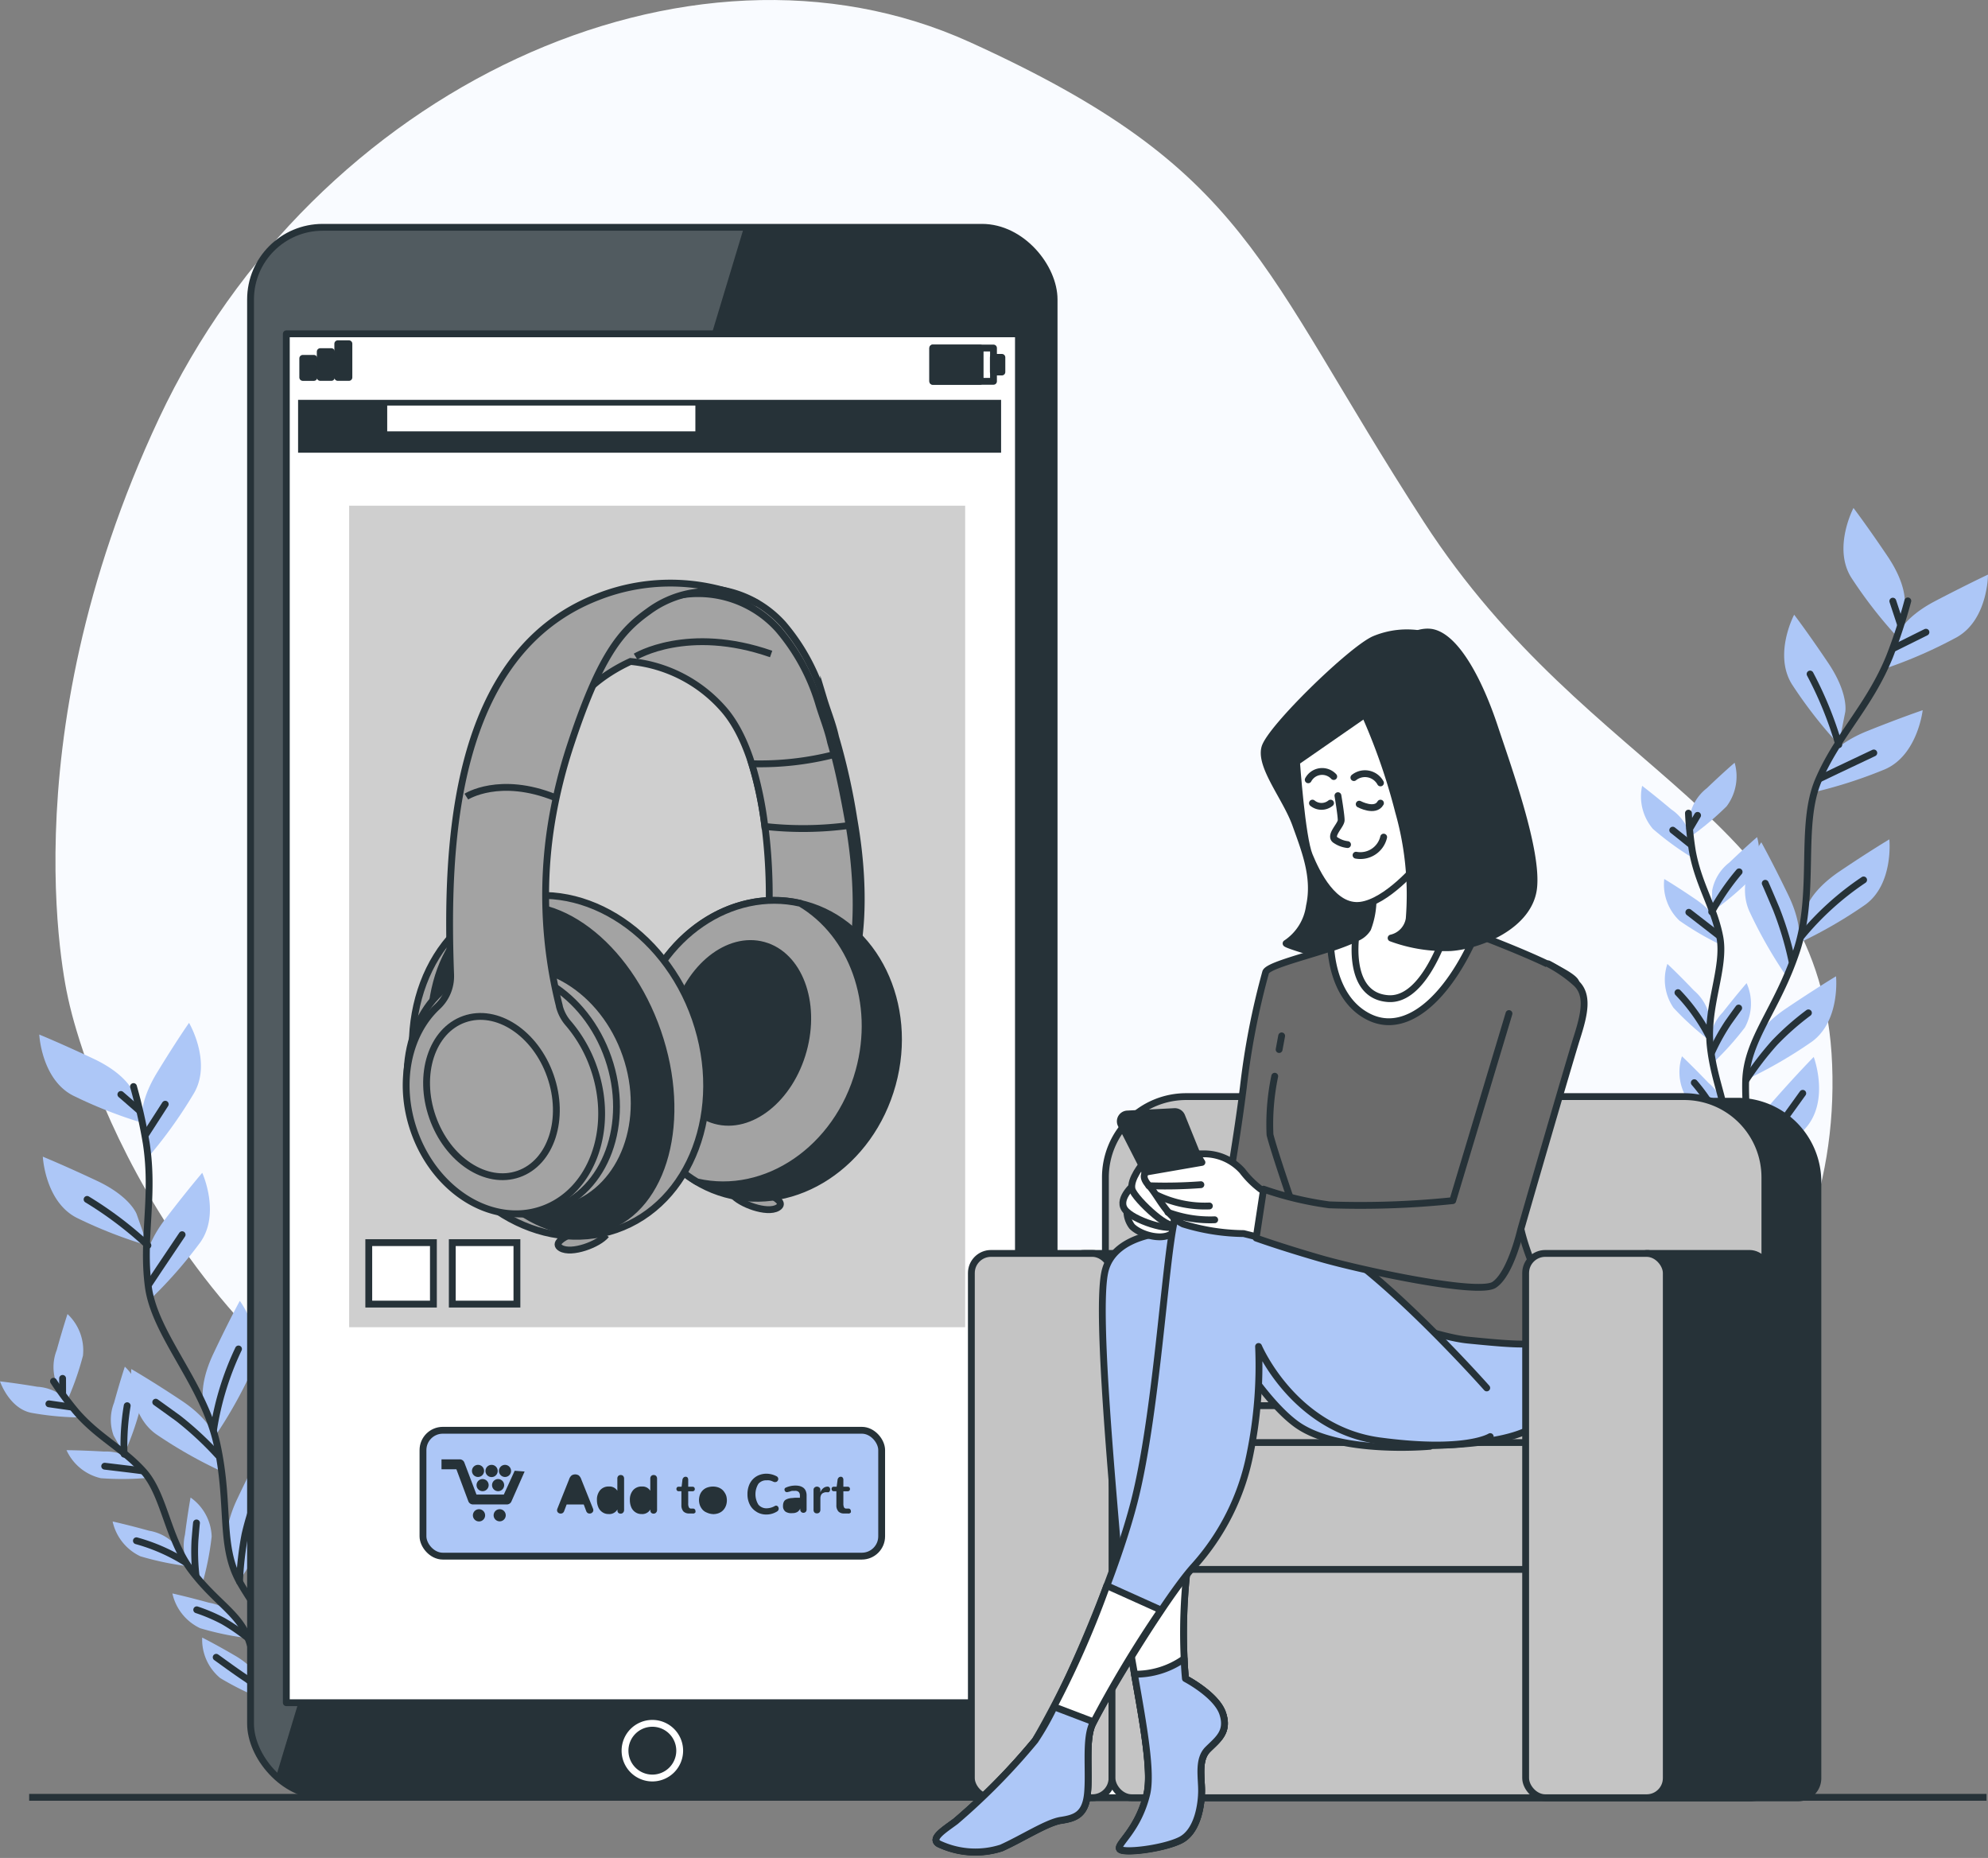 <svg xmlns="http://www.w3.org/2000/svg" width="145.45" height="135.905" viewBox="0 0 145.45 135.905">
  <rect x="0" y="0" width="145.45" height="135.905" fill="#808080" stroke="none"/>
  <g id="Add_to_Cart-bro" data-name="Add to Cart-bro" transform="translate(-0.047 -0.248)">
    <g id="freepik--background-simple--inject-116" transform="translate(3.998)">
      <path id="Path" d="M.984,73.279s4.623,22.252,25.9,33.912,47.367,8.218,68.572,5.965S130.7,96.25,129.991,77.9s-17.632-20.827-29.877-39.727S87.49,12.434,66.9,3.082,18.921,6.451,7.581,30.593.984,73.279.984,73.279Z" transform="translate(0.106 0.248)" fill="#f9fbff"/>
    </g>
    <g id="freepik--Plants--inject-116" transform="translate(0 37.074)">
      <path id="Path-2" data-name="Path" d="M4.473,7.106S4.735,5.772,3.23,3.537.733,0,.733,0-.8,2.908.569,5.089A33.272,33.272,0,0,0,4,9.5Z" transform="translate(134.922 0.331)" fill="#adc7f7"/>
      <path id="Path-3" data-name="Path" d="M4.473,7.106S4.731,5.772,3.23,3.537.733,0,.733,0-.8,2.886.569,5.089A33.683,33.683,0,0,0,4,9.5Z" transform="translate(130.582 8.138)" fill="#adc7f7"/>
      <path id="Path-4" data-name="Path" d="M.727,4.482s.4-1.3,2.781-2.544S7.378,0,7.378,0s0,3.271-2.261,4.569A33.61,33.61,0,0,1,0,6.822Z" transform="translate(138.119 5.205)" fill="#adc7f7"/>
      <path id="Path-5" data-name="Path" d="M.967,3.776S1.5,2.526,4,1.523,8.051,0,8.051,0,7.687,3.253,5.325,4.307A33.752,33.752,0,0,1,0,6.019Z" transform="translate(132.667 15.124)" fill="#adc7f7"/>
      <path id="Path-6" data-name="Path" d="M.48,5.176S.741,3.842,2.973,2.337,6.608,0,6.608,0s.334,3.271-1.766,4.783A33.414,33.414,0,0,1,0,7.578Z" transform="translate(131.671 24.571)" fill="#adc7f7"/>
      <path id="Path-7" data-name="Path" d="M3.892,7.564s.447-1.283-.727-3.711S1.195,0,1.195,0-.732,2.639.308,5.02A33.439,33.439,0,0,0,3.081,9.875Z" transform="translate(127.717 24.785)" fill="#adc7f7"/>
      <path id="Path-8" data-name="Path" d="M.469,5.176s.262-1.334,2.5-2.839S6.6,0,6.6,0s.334,3.253-1.766,4.783A33.414,33.414,0,0,1,0,7.575Z" transform="translate(127.778 34.588)" fill="#adc7f7"/>
      <path id="Path-9" data-name="Path" d="M0,6.561S-.083,5.2,1.694,3.184,4.628,0,4.628,0s1.149,3.06-.494,5.089A33.7,33.7,0,0,1,.157,9.018Z" transform="translate(128.119 40.487)" fill="#adc7f7"/>
      <path id="Path-10" data-name="Path" d="M11.869,0a38.866,38.866,0,0,1-1.323,4.045C9.063,7.716,6.734,9.817,5.323,13.132s-.16,8.16-1.592,12.474S.1,32.051.006,35.1.943,46.666.943,46.666" transform="translate(127.761 7.128)" fill="none" stroke="#263238" stroke-linecap="round" stroke-linejoin="round" stroke-miterlimit="10" stroke-width="0.5"/>
      <path id="Path-11" data-name="Path" d="M0,1.152,2.319,0" transform="translate(138.639 9.418)" fill="none" stroke="#263238" stroke-linecap="round" stroke-linejoin="round" stroke-miterlimit="10" stroke-width="0.5"/>
      <path id="Path-12" data-name="Path" d="M.549,1.665,0,0" transform="translate(138.533 7.146)" fill="none" stroke="#263238" stroke-linecap="round" stroke-linejoin="round" stroke-miterlimit="10" stroke-width="0.5"/>
      <path id="Path-13" data-name="Path" d="M0,1.861S1.934.927,3.915,0" transform="translate(133.227 18.25)" fill="none" stroke="#263238" stroke-linecap="round" stroke-linejoin="round" stroke-miterlimit="10" stroke-width="0.5"/>
      <path id="Path-14" data-name="Path" d="M2.1,5.169A27.4,27.4,0,0,0,0,0" transform="translate(132.481 12.478)" fill="none" stroke="#263238" stroke-linecap="round" stroke-linejoin="round" stroke-miterlimit="10" stroke-width="0.5"/>
      <path id="Path-15" data-name="Path" d="M0,4.118A21.209,21.209,0,0,1,4.551,0" transform="translate(131.845 27.54)" fill="none" stroke="#263238" stroke-linecap="round" stroke-linejoin="round" stroke-miterlimit="10" stroke-width="0.5"/>
      <path id="Path-16" data-name="Path" d="M1.952,5.685A23.753,23.753,0,0,0,.8,1.861C.105.218,0,0,0,0" transform="translate(129.199 27.784)" fill="none" stroke="#263238" stroke-linecap="round" stroke-linejoin="round" stroke-miterlimit="10" stroke-width="0.5"/>
      <path id="Path-17" data-name="Path" d="M0,4.954A22.757,22.757,0,0,1,2.119,2.181,19.787,19.787,0,0,1,4.591,0" transform="translate(127.767 37.263)" fill="none" stroke="#263238" stroke-linecap="round" stroke-linejoin="round" stroke-miterlimit="10" stroke-width="0.5"/>
      <path id="Path-18" data-name="Path" d="M0,6.343A5.816,5.816,0,0,1,1.09,3.486C2.061,2.264,3.2.64,3.667,0" transform="translate(128.276 43.148)" fill="none" stroke="#263238" stroke-linecap="round" stroke-linejoin="round" stroke-miterlimit="10" stroke-width="0.5"/>
      <path id="Path-19" data-name="Path" d="M.036,3.911A3.376,3.376,0,0,1,1.29,1.861C2.526.676,3.322,0,3.322,0a3.647,3.647,0,0,1-.589,3.191A20.99,20.99,0,0,1,0,5.47Z" transform="translate(123.638 18.966)" fill="#adc7f7"/>
      <path id="Path-20" data-name="Path" d="M.033,3.911A3.373,3.373,0,0,1,1.29,1.861C2.53.676,3.322,0,3.322,0a3.647,3.647,0,0,1-.589,3.191A21.259,21.259,0,0,1,0,5.47Z" transform="translate(125.281 24.407)" fill="#adc7f7"/>
      <path id="Path-21" data-name="Path" d="M3.6,3.7A3.374,3.374,0,0,0,2.217,1.73C.9.625.076,0,.076,0A3.652,3.652,0,0,0,.861,3.148a21.332,21.332,0,0,0,2.871,2.1Z" transform="translate(120.117 20.656)" fill="#adc7f7"/>
      <path id="Path-22" data-name="Path" d="M3.907,3.311s-.164-.851-1.581-1.817S.014,0,.014,0A3.641,3.641,0,0,0,1.126,3.046,21.5,21.5,0,0,0,4.2,4.838Z" transform="translate(121.796 27.471)" fill="#adc7f7"/>
      <path id="Path-23" data-name="Path" d="M3.306,4.049a3.388,3.388,0,0,0-1.167-2.1C.954.705.191,0,.191,0A3.641,3.641,0,0,0,.642,3.213,21.081,21.081,0,0,0,3.273,5.6Z" transform="translate(121.848 33.683)" fill="#adc7f7"/>
      <path id="Path-24" data-name="Path" d="M0,4.34A3.368,3.368,0,0,1,.955,2.134C2.013.785,2.7,0,2.7,0a3.648,3.648,0,0,1-.127,3.242A21.4,21.4,0,0,1,.188,5.888Z" transform="translate(125.136 35.089)" fill="#adc7f7"/>
      <path id="Path-25" data-name="Path" d="M.469,2.828S.731,2,2.254,1.214,4.725,0,4.725,0A3.693,3.693,0,0,1,3.271,2.908,21.248,21.248,0,0,1,0,4.322Z" transform="translate(125.695 43.813)" fill="#adc7f7"/>
      <path id="Path-26" data-name="Path" d="M3.3,4.049a3.352,3.352,0,0,0-1.167-2.1C.949.712.189,0,.189,0A3.654,3.654,0,0,0,.64,3.213a21.263,21.263,0,0,0,2.632,2.4Z" transform="translate(122.918 40.44)" fill="#adc7f7"/>
      <path id="Path-27" data-name="Path" d="M2.618,4.707a3.386,3.386,0,0,0-.6-2.33C1.19.88.63,0,.63,0A3.6,3.6,0,0,0,.267,3.22,21.187,21.187,0,0,0,2.19,6.194Z" transform="translate(122.699 44.329)" fill="#adc7f7"/>
      <path id="Path-28" data-name="Path" d="M0,0A24.89,24.89,0,0,0,.273,2.693C.7,5.176,1.861,6.8,2.293,9.043s-1.007,5.089-.7,7.975,1.388,4.5,1.029,6.408S.473,30.484.473,30.484" transform="translate(123.58 22.655)" fill="none" stroke="#263238" stroke-linecap="round" stroke-linejoin="round" stroke-miterlimit="10" stroke-width="0.5"/>
      <path id="Path-29" data-name="Path" d="M1.287,1.029,0,0" transform="translate(122.431 23.898)" fill="none" stroke="#263238" stroke-linecap="round" stroke-linejoin="round" stroke-miterlimit="10" stroke-width="0.5"/>
      <path id="Path-30" data-name="Path" d="M0,.96.567,0" transform="translate(123.682 22.815)" fill="none" stroke="#263238" stroke-linecap="round" stroke-linejoin="round" stroke-miterlimit="10" stroke-width="0.5"/>
      <path id="Path-31" data-name="Path" d="M2.181,1.69S1.09.847,0,0" transform="translate(123.609 29.906)" fill="none" stroke="#263238" stroke-linecap="round" stroke-linejoin="round" stroke-miterlimit="10" stroke-width="0.5"/>
      <path id="Path-32" data-name="Path" d="M0,2.93A17.447,17.447,0,0,1,2.006,0" transform="translate(125.281 26.948)" fill="none" stroke="#263238" stroke-linecap="round" stroke-linejoin="round" stroke-miterlimit="10" stroke-width="0.5"/>
      <path id="Path-33" data-name="Path" d="M2.272,3.177A13.536,13.536,0,0,0,0,0" transform="translate(122.813 35.784)" fill="none" stroke="#263238" stroke-linecap="round" stroke-linejoin="round" stroke-miterlimit="10" stroke-width="0.5"/>
      <path id="Path-34" data-name="Path" d="M0,3.271A15.393,15.393,0,0,1,1.232,1.047C1.89.12,1.985,0,1.985,0" transform="translate(125.27 36.91)" fill="none" stroke="#263238" stroke-linecap="round" stroke-linejoin="round" stroke-miterlimit="10" stroke-width="0.5"/>
      <path id="Path-35" data-name="Path" d="M0,1.97A12.8,12.8,0,0,1,1.854.672,8.563,8.563,0,0,0,3.02,0" transform="translate(125.841 45.543)" fill="none" stroke="#263238" stroke-linecap="round" stroke-linejoin="round" stroke-miterlimit="10" stroke-width="0.5"/>
      <path id="Path-36" data-name="Path" d="M2.181,3.711A14.673,14.673,0,0,0,1.239,1.7,12.823,12.823,0,0,0,0,0" transform="translate(124.009 42.37)" fill="none" stroke="#263238" stroke-linecap="round" stroke-linejoin="round" stroke-miterlimit="10" stroke-width="0.5"/>
      <path id="Path-37" data-name="Path" d="M1.414,4.438A3.693,3.693,0,0,0,1.13,2.515C.694,1.625.2.458,0,0" transform="translate(123.475 46.084)" fill="none" stroke="#263238" stroke-linecap="round" stroke-linejoin="round" stroke-miterlimit="10" stroke-width="0.5"/>
      <path id="Path-38" data-name="Path" d="M6.862,4.191S6.4,2.911,3.955,1.763,0,0,0,0,.16,3.271,2.464,4.46A33.363,33.363,0,0,0,7.673,6.5Z" transform="translate(2.919 38.848)" fill="#adc7f7"/>
      <path id="Path-39" data-name="Path" d="M6.862,4.194S6.4,2.911,3.955,1.763,0,0,0,0,.16,3.271,2.464,4.463A33.574,33.574,0,0,0,7.673,6.5Z" transform="translate(3.18 47.782)" fill="#adc7f7"/>
      <path id="Path-40" data-name="Path" d="M.031,7.269s-.32-1.323,1.09-3.635S3.459,0,3.459,0s1.661,2.813.393,5.089A33.5,33.5,0,0,1,.616,9.65Z" transform="translate(10.419 37.994)" fill="#adc7f7"/>
      <path id="Path-41" data-name="Path" d="M.006,6.866S-.172,5.517,1.46,3.38,4.164,0,4.164,0,5.52,2.973,4.018,5.089a33.1,33.1,0,0,1-3.693,4.2Z" transform="translate(10.68 48.963)" fill="#adc7f7"/>
      <path id="Path-42" data-name="Path" d="M.09,7.586S-.368,6.306.781,3.871,2.718,0,2.718,0s1.952,2.624.927,5.012A33.4,33.4,0,0,1,.915,9.89Z" transform="translate(14.874 58.33)" fill="#adc7f7"/>
      <path id="Path-43" data-name="Path" d="M6.195,5.121S5.922,3.791,3.679,2.3.016,0,.016,0-.293,3.253,1.833,4.765A33.574,33.574,0,0,0,6.7,7.52Z" transform="translate(9.638 63.317)" fill="#adc7f7"/>
      <path id="Path-44" data-name="Path" d="M.091,7.586S-.37,6.3.782,3.871,2.719,0,2.719,0s1.952,2.624.927,5.012A33.4,33.4,0,0,1,.916,9.89Z" transform="translate(16.628 68.936)" fill="#adc7f7"/>
      <path id="Path-45" data-name="Path" d="M.439,8.007S-.328,6.884.166,4.238,1.06,0,1.06,0,3.6,2.046,3.241,4.616a33.174,33.174,0,0,1-1.407,5.412Z" transform="translate(19.916 74.839)" fill="#adc7f7"/>
      <path id="Path-46" data-name="Path" d="M0,0A38.957,38.957,0,0,1,.934,4.151c.6,3.915-.323,6.906.149,10.472s4.049,7.095,5.023,11.537.167,7.4,1.654,10.061,6.717,9.45,6.717,9.45" transform="translate(9.814 42.653)" fill="none" stroke="#263238" stroke-linecap="round" stroke-linejoin="round" stroke-miterlimit="10" stroke-width="0.5"/>
      <path id="Path-47" data-name="Path" d="M0,2.174,1.4,0" transform="translate(10.737 43.944)" fill="none" stroke="#263238" stroke-linecap="round" stroke-linejoin="round" stroke-miterlimit="10" stroke-width="0.5"/>
      <path id="Path-48" data-name="Path" d="M1.323,1.149,0,0" transform="translate(8.89 43.231)" fill="none" stroke="#263238" stroke-linecap="round" stroke-linejoin="round" stroke-miterlimit="10" stroke-width="0.5"/>
      <path id="Path-49" data-name="Path" d="M0,3.6S1.185,1.806,2.41,0" transform="translate(10.962 53.488)" fill="none" stroke="#263238" stroke-linecap="round" stroke-linejoin="round" stroke-miterlimit="10" stroke-width="0.5"/>
      <path id="Path-50" data-name="Path" d="M4.449,3.366A27.442,27.442,0,0,0,0,0" transform="translate(6.419 50.908)" fill="none" stroke="#263238" stroke-linecap="round" stroke-linejoin="round" stroke-miterlimit="10" stroke-width="0.5"/>
      <path id="Path-51" data-name="Path" d="M0,5.866A21.292,21.292,0,0,1,1.817,0" transform="translate(15.68 61.848)" fill="none" stroke="#263238" stroke-linecap="round" stroke-linejoin="round" stroke-miterlimit="10" stroke-width="0.5"/>
      <path id="Path-52" data-name="Path" d="M4.551,3.882a23.8,23.8,0,0,0-2.908-2.7C.189.131,0,0,0,0" transform="translate(11.442 65.741)" fill="none" stroke="#263238" stroke-linecap="round" stroke-linejoin="round" stroke-miterlimit="10" stroke-width="0.5"/>
      <path id="Path-53" data-name="Path" d="M0,6.612A23.011,23.011,0,0,1,.4,3.144,19.845,19.845,0,0,1,1.407,0" transform="translate(17.574 72.262)" fill="none" stroke="#263238" stroke-linecap="round" stroke-linejoin="round" stroke-miterlimit="10" stroke-width="0.5"/>
      <path id="Path-54" data-name="Path" d="M.554,7.324a5.841,5.841,0,0,1-.531-3.01C.231,2.77.387.789.456,0" transform="translate(21.174 77.543)" fill="none" stroke="#263238" stroke-linecap="round" stroke-linejoin="round" stroke-miterlimit="10" stroke-width="0.5"/>
      <path id="Path-55" data-name="Path" d="M.18,5.041A3.386,3.386,0,0,1,.212,2.635C.67.981,1,0,1,0A3.646,3.646,0,0,1,2.132,3.042,21.245,21.245,0,0,1,.947,6.4Z" transform="translate(3.986 59.293)" fill="#adc7f7"/>
      <path id="Path-56" data-name="Path" d="M.18,5.045A3.39,3.39,0,0,1,.212,2.639C.67.989,1,0,1,0A3.652,3.652,0,0,1,2.132,3.042,21.2,21.2,0,0,1,.947,6.4Z" transform="translate(8.18 63.142)" fill="#adc7f7"/>
      <path id="Path-57" data-name="Path" d="M4.91,1.374A3.361,3.361,0,0,0,2.73.393C1.05.113,0,0,0,0S.669,1.974,2.286,2.3a21.241,21.241,0,0,0,3.544.338Z" transform="translate(0.047 64.218)" fill="#adc7f7"/>
      <path id="Path-58" data-name="Path" d="M5.038.851A3.38,3.38,0,0,0,2.751.1C1.04,0,0,0,0,0A3.651,3.651,0,0,0,2.515,2.05a21.5,21.5,0,0,0,3.558-.036Z" transform="translate(4.914 69.252)" fill="#adc7f7"/>
      <path id="Path-59" data-name="Path" d="M4.747,1.886A3.378,3.378,0,0,0,2.668.676C1.014.218,0,0,0,0A3.687,3.687,0,0,0,2.028,2.544a21.179,21.179,0,0,0,3.486.727Z" transform="translate(8.287 74.468)" fill="#adc7f7"/>
      <path id="Path-60" data-name="Path" d="M.362,5.107A3.384,3.384,0,0,1,.053,2.722C.271,1.021.464,0,.464,0A3.635,3.635,0,0,1,2.008,2.85a21.238,21.238,0,0,1-.694,3.489Z" transform="translate(13.526 72.716)" fill="#adc7f7"/>
      <path id="Path-61" data-name="Path" d="M.017,4.605a3.35,3.35,0,0,1,.727-2.3C1.668.851,2.249,0,2.249,0s1.043,1.817.222,3.239A21.169,21.169,0,0,1,.392,6.124Z" transform="translate(18.44 78.888)" fill="#adc7f7"/>
      <path id="Path-62" data-name="Path" d="M4.751,1.886A3.358,3.358,0,0,0,2.672.676C1.018.222,0,0,0,0A3.692,3.692,0,0,0,2.032,2.544a21.619,21.619,0,0,0,3.486.727Z" transform="translate(12.66 79.731)" fill="#adc7f7"/>
      <path id="Path-63" data-name="Path" d="M4.115,3.028s-.222-.836-1.7-1.7S0,0,0,0A3.65,3.65,0,0,0,1.32,2.962a21.227,21.227,0,0,0,3.195,1.57Z" transform="translate(14.84 82.959)" fill="#adc7f7"/>
      <path id="Path-64" data-name="Path" d="M0,0A24.124,24.124,0,0,0,1.614,2.181C3.249,4.1,5.078,4.9,6.6,6.608s1.737,4.892,3.475,7.208,3.493,3.155,4.158,4.98S16,25.963,16,25.963" transform="translate(3.962 64.211)" fill="none" stroke="#263238" stroke-linecap="round" stroke-linejoin="round" stroke-miterlimit="10" stroke-width="0.5"/>
      <path id="Path-65" data-name="Path" d="M1.628.3,0,.067" transform="translate(3.624 65.794)" fill="none" stroke="#263238" stroke-linecap="round" stroke-linejoin="round" stroke-miterlimit="10" stroke-width="0.5"/>
      <path id="Path-66" data-name="Path" d="M.184,1.116.18,0" transform="translate(4.447 64)" fill="none" stroke="#263238" stroke-linecap="round" stroke-linejoin="round" stroke-miterlimit="10" stroke-width="0.5"/>
      <path id="Path-67" data-name="Path" d="M2.737.349S1.381.174,0,.015" transform="translate(7.706 70.408)" fill="none" stroke="#263238" stroke-linecap="round" stroke-linejoin="round" stroke-miterlimit="10" stroke-width="0.5"/>
      <path id="Path-68" data-name="Path" d="M.073,3.544A17.388,17.388,0,0,1,.3,0" transform="translate(9.053 65.999)" fill="none" stroke="#263238" stroke-linecap="round" stroke-linejoin="round" stroke-miterlimit="10" stroke-width="0.5"/>
      <path id="Path-69" data-name="Path" d="M3.577,1.57A13.481,13.481,0,0,0,0,0" transform="translate(10.028 75.878)" fill="none" stroke="#263238" stroke-linecap="round" stroke-linejoin="round" stroke-miterlimit="10" stroke-width="0.5"/>
      <path id="Path-70" data-name="Path" d="M.213,3.827A15.353,15.353,0,0,1,.136,1.283C.227.149.249,0,.249,0" transform="translate(14.174 74.573)" fill="none" stroke="#263238" stroke-linecap="round" stroke-linejoin="round" stroke-miterlimit="10" stroke-width="0.5"/>
      <path id="Path-71" data-name="Path" d="M0,3.235A12.7,12.7,0,0,1,.927,1.174,8.262,8.262,0,0,0,1.588,0" transform="translate(18.628 81.174)" fill="none" stroke="#263238" stroke-linecap="round" stroke-linejoin="round" stroke-miterlimit="10" stroke-width="0.5"/>
      <path id="Path-72" data-name="Path" d="M3.751,2.072A14.641,14.641,0,0,0,1.934.825,12.591,12.591,0,0,0,0,0" transform="translate(14.441 80.927)" fill="none" stroke="#263238" stroke-linecap="round" stroke-linejoin="round" stroke-miterlimit="10" stroke-width="0.5"/>
      <path id="Path-73" data-name="Path" d="M3.489,3.089a3.707,3.707,0,0,0-1.232-1.5C1.428,1.043.411.291,0,0" transform="translate(15.865 84.401)" fill="none" stroke="#263238" stroke-linecap="round" stroke-linejoin="round" stroke-miterlimit="10" stroke-width="0.5"/>
    </g>
    <g id="freepik--Floor--inject-116" transform="translate(2.181 131.213)">
      <path id="Path-74" data-name="Path" d="M0,.182H143.207" transform="translate(0 0.323)" fill="none" stroke="#263238" stroke-miterlimit="10" stroke-width="0.5"/>
    </g>
    <g id="freepik--Device--inject-116" transform="translate(18.174 16.72)">
      <rect id="Rectangle" width="58.791" height="114.733" rx="5.278" transform="translate(0.204 0.156)" fill="#263238"/>
      <g id="Group">
        <path id="Path-75" data-name="Path" d="M5.089,0A5.089,5.089,0,0,0,0,5.067v104.6a5.063,5.063,0,0,0,1.817,3.885L36.118,0Z" transform="translate(0.185 0.156)" fill="#fff" opacity="0.2"/>
        <path id="Path-76" data-name="Path" d="M4,2A2,2,0,1,0,2,4,2,2,0,0,0,4,2Z" transform="translate(27.602 109.586)" fill="none" stroke="#fff" stroke-linecap="round" stroke-linejoin="round" stroke-miterlimit="10" stroke-width="0.5"/>
      </g>
      <rect id="Rectangle-2" data-name="Rectangle" width="58.791" height="114.733" rx="5.278" transform="translate(0.204 0.156)" fill="none" stroke="#263238" stroke-linecap="round" stroke-linejoin="round" stroke-miterlimit="10" stroke-width="0.5"/>
      <rect id="Rectangle-3" data-name="Rectangle" width="53.565" height="100.132" transform="translate(2.821 7.945)" fill="#fff" stroke="#263238" stroke-linecap="round" stroke-linejoin="round" stroke-miterlimit="10" stroke-width="0.5"/>
      <rect id="Rectangle-4" data-name="Rectangle" width="4.442" height="2.435" transform="translate(50.119 8.985)" fill="none" stroke="#263238" stroke-linecap="round" stroke-linejoin="round" stroke-miterlimit="10" stroke-width="0.5"/>
      <rect id="Rectangle-5" data-name="Rectangle" width="3.464" height="2.435" transform="translate(50.119 8.985)" fill="#263238" stroke="#263238" stroke-linecap="round" stroke-linejoin="round" stroke-miterlimit="10" stroke-width="0.5"/>
      <rect id="Rectangle-6" data-name="Rectangle" width="0.625" height="1.072" transform="translate(54.55 9.668)" fill="#263238" stroke="#263238" stroke-linecap="round" stroke-linejoin="round" stroke-miterlimit="10" stroke-width="0.5"/>
      <rect id="Rectangle-7" data-name="Rectangle" width="0.814" height="1.396" transform="translate(4.024 9.741)" fill="#263238" stroke="#263238" stroke-linecap="round" stroke-linejoin="round" stroke-miterlimit="10" stroke-width="0.5"/>
      <rect id="Rectangle-8" data-name="Rectangle" width="0.814" height="1.886" transform="translate(5.303 9.25)" fill="#263238" stroke="#263238" stroke-linecap="round" stroke-linejoin="round" stroke-miterlimit="10" stroke-width="0.5"/>
      <rect id="Rectangle-9" data-name="Rectangle" width="0.814" height="2.464" transform="translate(6.586 8.672)" fill="#263238" stroke="#263238" stroke-linecap="round" stroke-linejoin="round" stroke-miterlimit="10" stroke-width="0.5"/>
      <rect id="Rectangle-10" data-name="Rectangle" width="45.07" height="60.093" transform="translate(7.418 20.518)" fill="#cfcfcf"/>
      <path id="Path-77" data-name="Path" d="M1.172,0S1.041.051.867.127C.405.338-.369.774.2,1.109.987,1.57,2.971.832,3.524.142" transform="translate(22.701 73.715)" fill="#a3a3a3" stroke="#263238" stroke-miterlimit="10" stroke-width="0.5"/>
      <path id="Path-78" data-name="Path" d="M20.638,16.86A47.168,47.168,0,0,0,19.3,10.866c-.214-.974-.585-1.854-.872-2.806a14.9,14.9,0,0,0-2.962-5.452A7.871,7.871,0,0,0,4.362,2,17.6,17.6,0,0,0,0,9.325C.654,7.464,2.621,5.9,4.66,4.963a10.312,10.312,0,0,1,6.724,3.4c3.511,3.853,3.595,13.354,3.34,15.92L20.8,26.768S21.75,23.195,20.638,16.86Z" transform="translate(23.706 26.572)" fill="#a3a3a3" stroke="#263238" stroke-miterlimit="10" stroke-width="0.5"/>
      <path id="Path-79" data-name="Path" d="M20.638,16.856a47.167,47.167,0,0,0-1.338-5.99c-.214-.974-.585-1.854-.869-2.806a14.993,14.993,0,0,0-2.962-5.452A7.879,7.879,0,0,0,4.362,2,17.666,17.666,0,0,0,0,9.322C.658,7.464,2.624,5.894,4.663,4.96a10.33,10.33,0,0,1,6.721,3.4c3.511,3.853,3.6,13.354,3.34,15.924L20.8,26.768S21.728,23.206,20.638,16.856Z" transform="translate(23.342 26.953)" fill="#a3a3a3" stroke="#263238" stroke-miterlimit="10" stroke-width="0.5"/>
      <path id="Path-80" data-name="Path" d="M2.352,0s.131.047.305.127c.462.211,1.236.643.665.978C2.537,1.567.552.829,0,.138" transform="translate(35.449 70.764)" fill="#a3a3a3" stroke="#263238" stroke-miterlimit="10" stroke-width="0.5"/>
      <ellipse id="Oval" cx="10.984" cy="9.639" rx="10.984" ry="9.639" transform="matrix(0.265, -0.964, 0.964, 0.265, 25.668, 68.321)" fill="#263238" stroke="#263238" stroke-miterlimit="10" stroke-width="0.5"/>
      <path id="Path-81" data-name="Path" d="M12.3.217C7.272-.938,2.016,2.624.446,8.341c-1.37,4.994.516,10.014,4.293,12.253,5.03,1.156,10.283-2.41,11.853-8.124C17.965,7.472,16.079,2.456,12.3.217Z" transform="translate(28.13 49.385)" fill="#a3a3a3" stroke="#263238" stroke-miterlimit="10" stroke-width="0.5"/>
      <ellipse id="Oval-2" data-name="Oval" cx="6.648" cy="4.845" rx="6.648" ry="4.845" transform="matrix(0.266, -0.964, 0.964, 0.266, 29.535, 64.203)" fill="#263238" stroke="#263238" stroke-miterlimit="10" stroke-width="0.5"/>
      <ellipse id="Oval-3" data-name="Oval" cx="10.515" cy="12.678" rx="10.515" ry="12.678" transform="translate(8.723 52.949) rotate(-19.08)" fill="#a3a3a3" stroke="#263238" stroke-miterlimit="10" stroke-width="0.5"/>
      <ellipse id="Oval-4" data-name="Oval" cx="8.276" cy="12.285" rx="8.276" ry="12.285" transform="translate(10.335 52.804) rotate(-19.08)" fill="#263238" stroke="#263238" stroke-miterlimit="10" stroke-width="0.5"/>
      <ellipse id="Oval-5" data-name="Oval" cx="7.469" cy="9.123" rx="7.469" ry="9.123" transform="translate(10.567 56.951) rotate(-19.08)" fill="#a3a3a3" stroke="#263238" stroke-miterlimit="10" stroke-width="0.5"/>
      <ellipse id="Oval-6" data-name="Oval" cx="7.469" cy="9.123" rx="7.469" ry="9.123" transform="translate(9.274 57.193) rotate(-19.08)" fill="#a3a3a3" stroke="#263238" stroke-miterlimit="10" stroke-width="0.5"/>
      <ellipse id="Oval-7" data-name="Oval" cx="6.146" cy="7.266" rx="6.146" ry="7.266" transform="translate(10.304 58.671) rotate(-15.29)" fill="#a3a3a3" stroke="#263238" stroke-miterlimit="10" stroke-width="0.5"/>
      <path id="Path-82" data-name="Path" d="M14.036,1C3.379,5.115,2.9,19.141,3.255,28.646v.033a3.024,3.024,0,0,1-.981,2.312C.14,32.989-.634,36.57.565,40.044,2.1,44.486,6.3,47.07,9.936,45.813s5.339-5.881,3.8-10.326a10.094,10.094,0,0,0-1.857-3.271,3.042,3.042,0,0,1-.672-1.269v-.025a33.163,33.163,0,0,1-.447-14.132,37.5,37.5,0,0,1,1.159-4.62c2.217-6.83,3.766-8.651,5.816-10.108A7.429,7.429,0,0,1,23.915.815a6.739,6.739,0,0,1,1.8.665A14.477,14.477,0,0,0,14.036,1Z" transform="translate(11.589 26.184)" fill="#a3a3a3" stroke="#263238" stroke-miterlimit="10" stroke-width="0.5"/>
      <ellipse id="Oval-8" data-name="Oval" cx="4.569" cy="6.001" rx="4.569" ry="6.001" transform="translate(11.533 59.589) rotate(-19.33)" fill="#a3a3a3" stroke="#263238" stroke-miterlimit="10" stroke-width="0.5"/>
      <path id="Path-83" data-name="Path" d="M0,.676S2.435-.894,6.513.752" transform="translate(15.993 41.123)" fill="#a3a3a3" stroke="#263238" stroke-miterlimit="10" stroke-width="0.5"/>
      <path id="Path-84" data-name="Path" d="M0,1.091S3.813-1.232,9.919.9" transform="translate(28.373 30.466)" fill="#a3a3a3" stroke="#263238" stroke-miterlimit="10" stroke-width="0.5"/>
      <path id="Path-85" data-name="Path" d="M7.106,5.089C6.688,2.711,6.321,1.061,6.037,0A21.852,21.852,0,0,1,0,.672,26.711,26.711,0,0,1,.956,5.259,25.27,25.27,0,0,0,7.109,5.19.887.887,0,0,1,7.106,5.089Z" transform="translate(36.874 38.721)" fill="#a3a3a3" stroke="#263238" stroke-miterlimit="10" stroke-width="0.5"/>
      <rect id="Rectangle-11" data-name="Rectangle" width="33.559" height="9.207" rx="1.45" transform="translate(12.82 88.149)" fill="#adc7f7" stroke="#263238" stroke-linecap="round" stroke-linejoin="round" stroke-miterlimit="10" stroke-width="0.5"/>
      <path id="Path-86" data-name="Path" d="M4.787,3.3H2.3a.363.363,0,0,1-.338-.236L1.09.727H0V0H1.334a.363.363,0,0,1,.338.236l.887,2.341h2L5.354.836l.727.055-.97,2.2A.363.363,0,0,1,4.787,3.3Z" transform="translate(14.175 90.275)" fill="#263238"/>
      <path id="Path-87" data-name="Path" d="M.894.443A.447.447,0,1,1,.451,0,.447.447,0,0,1,.894.443Z" transform="translate(16.472 93.924)" fill="#263238"/>
      <path id="Path-88" data-name="Path" d="M.887.443A.443.443,0,1,1,.443,0,.443.443,0,0,1,.887.443Z" transform="translate(16.738 91.718)" fill="#263238"/>
      <path id="Path-89" data-name="Path" d="M.887.443A.443.443,0,1,1,.757.13.443.443,0,0,1,.887.443Z" transform="translate(17.872 91.718)" fill="#263238"/>
      <path id="Path-90" data-name="Path" d="M.887.443A.443.443,0,1,1,.443,0,.443.443,0,0,1,.887.443Z" transform="translate(16.403 90.679)" fill="#263238"/>
      <path id="Path-91" data-name="Path" d="M.894.443A.447.447,0,1,1,.447,0,.447.447,0,0,1,.894.443Z" transform="translate(17.392 90.679)" fill="#263238"/>
      <path id="Path-92" data-name="Path" d="M.887.443A.443.443,0,1,1,.757.13a.443.443,0,0,1,.13.314Z" transform="translate(18.377 90.679)" fill="#263238"/>
      <path id="Path-93" data-name="Path" d="M.887.443A.443.443,0,1,1,.443,0,.443.443,0,0,1,.887.443Z" transform="translate(17.988 93.924)" fill="#263238"/>
      <path id="Shape" d="M.269,2.867A.291.291,0,0,1,.08,2.8.23.23,0,0,1,0,2.621a.35.35,0,0,1,.018-.1L.879.367A.615.615,0,0,1,1.068.073a.494.494,0,0,1,.517,0,.645.645,0,0,1,.189.294l.861,2.152a.322.322,0,0,1,.018.1.232.232,0,0,1-.084.178.275.275,0,0,1-.189.068.256.256,0,0,1-.152-.047.308.308,0,0,1-.1-.146l-.175-.469H.7l-.177.469a.279.279,0,0,1-.1.146.246.246,0,0,1-.145.047Z" transform="translate(22.63 91.376)" fill="#263238"/>
      <path id="Shape-2" data-name="Shape" d="M.849,2.854a.772.772,0,0,1-.455-.139A.82.82,0,0,1,.1,2.352,1.316,1.316,0,0,1,0,1.832a1.065,1.065,0,0,1,.236-.727A.817.817,0,0,1,.877.84a.672.672,0,0,1,.617.313V.266a.267.267,0,0,1,.069-.2A.241.241,0,0,1,1.746,0a.237.237,0,0,1,.175.069.284.284,0,0,1,.066.2V2.548a.287.287,0,0,1-.069.2.235.235,0,0,1-.178.076.254.254,0,0,1-.178-.061A.254.254,0,0,1,1.5,2.585V2.516a.683.683,0,0,1-.591.341Z" transform="translate(25.547 91.423)" fill="#263238"/>
      <path id="Shape-3" data-name="Shape" d="M.849,2.854a.772.772,0,0,1-.455-.139A.82.82,0,0,1,.1,2.352,1.316,1.316,0,0,1,0,1.832a1.052,1.052,0,0,1,.239-.727A.809.809,0,0,1,.877.84a.667.667,0,0,1,.617.313V.266a.284.284,0,0,1,.069-.2A.241.241,0,0,1,1.746,0a.231.231,0,0,1,.175.069.28.28,0,0,1,.069.2V2.548a.283.283,0,0,1-.073.2.235.235,0,0,1-.178.076.244.244,0,0,1-.175-.061A.235.235,0,0,1,1.5,2.585V2.516a.685.685,0,0,1-.592.341Z" transform="translate(27.957 91.423)" fill="#263238"/>
      <path id="Path-94" data-name="Path" d="M.514,2.538a.676.676,0,0,1-.149-.465V1.058H.176a.164.164,0,0,1-.131-.047.182.182,0,0,1,0-.24A.167.167,0,0,1,.172.727H.38L.438.244A.294.294,0,0,1,.51.07.211.211,0,0,1,.681,0,.167.167,0,0,1,.816.059.273.273,0,0,1,.863.229v.5h.316A.153.153,0,0,1,1.3.775.171.171,0,0,1,1.346.9a.16.16,0,0,1-.044.116.174.174,0,0,1-.127.044H.863v.891a.614.614,0,0,0,.047.28.171.171,0,0,0,.167.095h.142a.171.171,0,0,1,.131.058.193.193,0,0,1,.044.127.2.2,0,0,1,0,.084.105.105,0,0,1-.051.055.251.251,0,0,1-.069.036.291.291,0,0,1-.095,0H.921A.571.571,0,0,1,.514,2.538Z" transform="translate(31.362 91.55)" fill="#263238"/>
      <path id="Shape-4" data-name="Shape" d="M1.021,2.013A1.166,1.166,0,0,1,.567,1.9a.808.808,0,0,1-.32-.225,1.1,1.1,0,0,1-.185-.32A1.169,1.169,0,0,1,0,1,1.209,1.209,0,0,1,.04.69.969.969,0,0,1,.16.419.875.875,0,0,1,.651.055,1.216,1.216,0,0,1,1.014,0a1.188,1.188,0,0,1,.364.051A.937.937,0,0,1,1.665.2a.855.855,0,0,1,.2.222A.94.94,0,0,1,2,.7a1.219,1.219,0,0,1,.04.312,1.188,1.188,0,0,1-.04.3,1.01,1.01,0,0,1-.12.273.918.918,0,0,1-.2.225.948.948,0,0,1-.291.153,1.216,1.216,0,0,1-.355.054Z" transform="translate(33.014 92.267)" fill="#263238"/>
      <path id="Path-95" data-name="Path" d="M.655,2.781a1.258,1.258,0,0,1-.48-.512A1.639,1.639,0,0,1,0,1.5,1.723,1.723,0,0,1,.106.872,1.316,1.316,0,0,1,.4.4,1.279,1.279,0,0,1,.84.105,1.454,1.454,0,0,1,1.392,0a1.625,1.625,0,0,1,.727.182.222.222,0,0,1,.134.2.244.244,0,0,1-.062.16.2.2,0,0,1-.153.069.2.2,0,0,1-.076,0L1.89.585,1.8.545l-.1-.036A.8.8,0,0,0,1.56.483a.956.956,0,0,0-.149,0A.752.752,0,0,0,.8.738a1.454,1.454,0,0,0,0,1.527.767.767,0,0,0,.625.265,1.239,1.239,0,0,0,.582-.171.174.174,0,0,1,.222.044.24.24,0,0,1,.055.153.233.233,0,0,1-.109.2,1.479,1.479,0,0,1-.84.229,1.327,1.327,0,0,1-.68-.2Z" transform="translate(36.561 91.326)" fill="#263238"/>
      <path id="Shape-5" data-name="Shape" d="M.19,1.913A.491.491,0,0,1,0,1.5a.8.8,0,0,1,.022-.207.541.541,0,0,1,.069-.157.36.36,0,0,1,.123-.109A.987.987,0,0,1,.386.956,1.4,1.4,0,0,1,.615.913C.706.913.8.895.895.891h.342V.738A.367.367,0,0,0,1.149.469.365.365,0,0,0,.887.385H.673L.6.4.542.422.477.44.426.462H.372L.328.48a.11.11,0,0,1-.054,0A.155.155,0,0,1,.157.422.2.2,0,0,1,.11.291.14.14,0,0,1,.2.153,1.685,1.685,0,0,1,.923,0a1.23,1.23,0,0,1,.324.041A.806.806,0,0,1,1.5.167.573.573,0,0,1,1.669.4a.883.883,0,0,1,.058.345v1a.248.248,0,0,1-.066.182.234.234,0,0,1-.167.065.229.229,0,0,1-.163-.065.233.233,0,0,1-.069-.182V1.679a.577.577,0,0,1-.2.244.66.66,0,0,1-.364.091.8.8,0,0,1-.106.007A.782.782,0,0,1,.19,1.913Z" transform="translate(39.16 92.194)" fill="#263238"/>
      <path id="Path-96" data-name="Path" d="M.07,1.894A.269.269,0,0,1,0,1.694V.24A.218.218,0,0,1,.073.066.276.276,0,0,1,.248,0,.287.287,0,0,1,.422.062.2.2,0,0,1,.5.225v.2a.64.64,0,0,1,.2-.3A.505.505,0,0,1,1.029,0a.171.171,0,0,1,.138.062.218.218,0,0,1,.047.145.254.254,0,0,1-.044.145.134.134,0,0,1-.12.062,1.156,1.156,0,0,0-.207,0A.752.752,0,0,0,.673.48.313.313,0,0,0,.546.625.552.552,0,0,0,.5.858v.829a.28.28,0,0,1-.069.2.247.247,0,0,1-.182.069A.251.251,0,0,1,.07,1.894Z" transform="translate(41.395 92.271)" fill="#263238"/>
      <path id="Path-97" data-name="Path" d="M.5,2.538a.658.658,0,0,1-.149-.465V1.058H.175a.174.174,0,0,1-.131-.047A.171.171,0,0,1,0,.887.16.16,0,0,1,.044.771.167.167,0,0,1,.171.727h.2L.436.244A.273.273,0,0,1,.509.07.211.211,0,0,1,.676,0,.156.156,0,0,1,.811.059.251.251,0,0,1,.862.229v.5h.313A.164.164,0,0,1,1.3.775.171.171,0,0,1,1.345.9a.16.16,0,0,1-.044.116.174.174,0,0,1-.127.044H.862v.891a.68.68,0,0,0,.044.28.174.174,0,0,0,.167.095h.164a.156.156,0,0,1,.127.058.178.178,0,0,1,.047.127.2.2,0,0,1,0,.084.105.105,0,0,1-.051.055.251.251,0,0,1-.069.036.291.291,0,0,1-.095,0H.9a.56.56,0,0,1-.4-.145Z" transform="translate(42.715 91.55)" fill="#263238"/>
      <rect id="Rectangle-12" data-name="Rectangle" width="51.435" height="3.867" transform="translate(3.682 12.776)" fill="#263238"/>
      <rect id="Rectangle-13" data-name="Rectangle" width="22.546" height="1.886" transform="translate(10.203 13.194)" fill="#fff"/>
      <rect id="Rectangle-14" data-name="Rectangle" width="4.729" height="4.496" transform="translate(8.854 74.424)" fill="#fff" stroke="#263238" stroke-miterlimit="10" stroke-width="0.5"/>
      <rect id="Rectangle-15" data-name="Rectangle" width="4.729" height="4.496" transform="translate(14.964 74.424)" fill="#fff" stroke="#263238" stroke-miterlimit="10" stroke-width="0.5"/>
    </g>
    <g id="freepik--Character--inject-116" transform="translate(68.332 46.161)">
      <path id="Path-98" data-name="Path" d="M5.906,0H42.348a5.906,5.906,0,0,1,5.906,5.906V49.523a1.436,1.436,0,0,1-1.436,1.436H1.436A1.436,1.436,0,0,1,0,49.523V5.906A5.906,5.906,0,0,1,5.906,0Z" transform="translate(16.465 34.639)" fill="#263238" stroke="#263238" stroke-linecap="round" stroke-linejoin="round" stroke-miterlimit="10" stroke-width="0.5"/>
      <path id="Path-99" data-name="Path" d="M5.906,0H42.344a5.906,5.906,0,0,1,5.906,5.906V49.523a1.436,1.436,0,0,1-1.436,1.436H1.436A1.436,1.436,0,0,1,0,49.523V5.906A5.906,5.906,0,0,1,5.906,0Z" transform="translate(12.591 34.301)" fill="#c4c4c4" stroke="#263238" stroke-linecap="round" stroke-linejoin="round" stroke-miterlimit="10" stroke-width="0.5"/>
      <rect id="Rectangle-16" data-name="Rectangle" width="10.29" height="39.815" rx="1.436" transform="translate(9.621 45.772)" fill="#fff" stroke="#263238" stroke-linecap="round" stroke-linejoin="round" stroke-miterlimit="10" stroke-width="0.5"/>
      <rect id="Rectangle-17" data-name="Rectangle" width="39.644" height="9.952" transform="translate(9.196 56.909)" fill="#c4c4c4" stroke="#263238" stroke-linecap="round" stroke-linejoin="round" stroke-miterlimit="10" stroke-width="0.5"/>
      <rect id="Rectangle-18" data-name="Rectangle" width="39.644" height="9.952" transform="translate(9.196 59.606)" fill="#c4c4c4" stroke="#263238" stroke-linecap="round" stroke-linejoin="round" stroke-miterlimit="10" stroke-width="0.5"/>
      <rect id="Rectangle-19" data-name="Rectangle" width="10.29" height="39.815" rx="1.436" transform="translate(2.784 45.772)" fill="#c4c4c4" stroke="#263238" stroke-linecap="round" stroke-linejoin="round" stroke-miterlimit="10" stroke-width="0.5"/>
      <rect id="Rectangle-20" data-name="Rectangle" width="48.251" height="16.701" rx="1.436" transform="translate(13.074 68.885)" fill="#c4c4c4" stroke="#263238" stroke-linecap="round" stroke-linejoin="round" stroke-miterlimit="10" stroke-width="0.5"/>
      <path id="Path-100" data-name="Path" d="M11.538.1a6.179,6.179,0,0,0-3.5.389C6.33,1.264.409,7.029.045,8.414S1.6,12.07,2.3,14.015,3.775,17.9,3.309,20A3.892,3.892,0,0,1,1.6,22.72s-.076.08,2.333.778a6.278,6.278,0,0,0,6.688-2.566c1.556-2.177,2.021-5.906,1.788-9.716S11.538.1,11.538.1Z" transform="translate(24.209 0.375)" fill="#263238" stroke="#263238" stroke-linecap="round" stroke-linejoin="round" stroke-miterlimit="10" stroke-width="0.5"/>
      <path id="Path-101" data-name="Path" d="M32.091,7.764a35.3,35.3,0,0,1-4.743-.622C24.549,6.6,15.375,1.621,13.43,1.327A9.641,9.641,0,0,0,9.363,1.2,12.572,12.572,0,0,0,5.536,0S.811-.091.175,3s.636,16.174,1.09,21.9,2.635,13.63,2,16.265-2.181,3.635-2,4,3.18,0,4.453-.636,1.545-2.635,1.545-3.635-.273-2.272.454-3,1.545-1.272,1.09-2.635-2.726-2.544-2.726-2.544A41.152,41.152,0,0,1,6.626,21.9a55.735,55.735,0,0,0,1-11.813c0-2.635-.091-5-.091-5s3.544,6.71,6.633,8.981,9.814,1.636,9.814,1.636l-.029-.044c3.01-.091,7.938-.363,8.683-2.613A7.7,7.7,0,0,0,32.091,7.764Z" transform="translate(12.365 44.176)" fill="#adc7f7" stroke="#263238" stroke-linecap="round" stroke-linejoin="round" stroke-miterlimit="10" stroke-width="0.5"/>
      <path id="Path-102" data-name="Path" d="M4.867,9.574A40.531,40.531,0,0,1,5.209,0,9.7,9.7,0,0,1,0,1.123c.018.218.036.433.051.636.454,5.725,2.635,13.63,2,16.265s-2.181,3.635-2,4,3.18,0,4.453-.636,1.545-2.635,1.545-3.635-.273-2.272.454-3,1.545-1.272,1.09-2.635S4.867,9.574,4.867,9.574Z" transform="translate(13.579 67.3)" fill="#fff" stroke="#263238" stroke-linecap="round" stroke-linejoin="round" stroke-miterlimit="10" stroke-width="0.5"/>
      <path id="Path-103" data-name="Path" d="M4.478,13.267c1.272-.636,1.545-2.635,1.545-3.635s-.273-2.272.454-3S8.022,5.361,7.568,4,4.842,1.454,4.842,1.454,4.783.927,4.744,0A6.141,6.141,0,0,1,1.109,1.13c.662,3.74,1.283,7.189.905,8.763-.636,2.635-2.181,3.635-2,4S3.206,13.9,4.478,13.267Z" transform="translate(13.604 75.42)" fill="#adc7f7" stroke="#263238" stroke-linecap="round" stroke-linejoin="round" stroke-miterlimit="10" stroke-width="0.5"/>
      <path id="Path-104" data-name="Path" d="M10.814,2.635a6.063,6.063,0,0,1-.389,2.333C9.96,6.212,3.276,7.378,2.963,8.156a55.109,55.109,0,0,0-1.632,8.4C.866,20.285.165,24.185.165,24.185a14.959,14.959,0,0,0-.076,3.577c.236,1.323,13.6,6.906,17.646,7.309s5.365.465,5.754-.313a3.01,3.01,0,0,0,.389-1.167,2.628,2.628,0,0,0-.233-1.556c-.909-1.632-2.181-4.725-2.181-6.375s4.362-15.782,4.2-16.72-8-3.809-8-3.809S15.1,4.507,14.711,3.809,14.322,0,14.322,0Z" transform="translate(21.356 17.039)" fill="#6b6b6b" stroke="#263238" stroke-linecap="round" stroke-linejoin="round" stroke-miterlimit="10" stroke-width="0.5"/>
      <path id="Path-105" data-name="Path" d="M9.934,5.132S7.368,4.507,6.979,3.809,6.59,0,6.59,0l-3.5,2.642A6.063,6.063,0,0,1,2.7,4.976C2.519,5.467,1.356,5.95,0,6.4c.091,1.236.542,3.911,2.781,5.03,2.755,1.378,5.786-1.374,7.822-6.048Z" transform="translate(29.081 17.039)" fill="#fff" stroke="#263238" stroke-linecap="round" stroke-linejoin="round" stroke-miterlimit="10" stroke-width="0.5"/>
      <path id="Path-106" data-name="Path" d="M2.409,10.1c2.344.182,3.853-3.635,4.416-5.376a3.4,3.4,0,0,1-1.617-.92C4.818,3.108,4.818,0,4.818,0l-3.5,2.642A6.063,6.063,0,0,1,.929,4.976a1.723,1.723,0,0,1-.887.709C-.038,6.477-.27,9.9,2.409,10.1Z" transform="translate(30.853 17.032)" fill="#fff" stroke="#263238" stroke-linecap="round" stroke-linejoin="round" stroke-miterlimit="10" stroke-width="0.5"/>
      <path id="Path-107" data-name="Path" d="M5.288,0,0,3.667s.389,5.517.934,6.841,1.788,3.885,3.733,3.653,4.2-2.955,4.2-2.955S9.563,4.278,5.288,0Z" transform="translate(26.573 6.146)" fill="#fff" stroke="#263238" stroke-linecap="round" stroke-linejoin="round" stroke-miterlimit="10" stroke-width="0.5"/>
      <path id="Path-108" data-name="Path" d="M0,.063a1.043,1.043,0,0,0,1.323,0" transform="translate(27.74 12.771)" fill="#fff" stroke="#263238" stroke-linecap="round" stroke-linejoin="round" stroke-miterlimit="10" stroke-width="0.5"/>
      <path id="Path-109" data-name="Path" d="M0,.092S1.167.714,1.556.016" transform="translate(31.16 12.818)" fill="#fff" stroke="#263238" stroke-linecap="round" stroke-linejoin="round" stroke-miterlimit="10" stroke-width="0.5"/>
      <path id="Path-110" data-name="Path" d="M0,.6A1.154,1.154,0,0,1,1.865.362" transform="translate(27.431 10.527)" fill="#fff" stroke="#263238" stroke-linecap="round" stroke-linejoin="round" stroke-miterlimit="10" stroke-width="0.5"/>
      <path id="Path-111" data-name="Path" d="M0,.286A1.292,1.292,0,0,1,1.945.675" transform="translate(30.771 10.68)" fill="#fff" stroke="#263238" stroke-linecap="round" stroke-linejoin="round" stroke-miterlimit="10" stroke-width="0.5"/>
      <path id="Path-112" data-name="Path" d="M.323,0S.56,1.4.56,1.788-.374,2.955.171,3.264a1.937,1.937,0,0,0,.854.313" transform="translate(29.281 12.289)" fill="#fff" stroke="#263238" stroke-linecap="round" stroke-linejoin="round" stroke-miterlimit="10" stroke-width="0.5"/>
      <path id="Path-113" data-name="Path" d="M0,1.323A1.748,1.748,0,0,0,2.021,0" transform="translate(30.928 15.32)" fill="#fff" stroke="#263238" stroke-linecap="round" stroke-linejoin="round" stroke-miterlimit="10" stroke-width="0.5"/>
      <path id="Path-114" data-name="Path" d="M0,5.132a44.173,44.173,0,0,1,2.879,8,22.216,22.216,0,0,1,.778,7.851,1.716,1.716,0,0,1-1.323,1.4,11.384,11.384,0,0,0,4.362.7c2.181-.156,5.754-1.632,6.063-4.362S10.97,10.166,9.883,6.9,7.16.527,5.452.058,1.018,2.079.24,3.714" transform="translate(31.16 0.32)" fill="#263238" stroke="#263238" stroke-linecap="round" stroke-linejoin="round" stroke-miterlimit="10" stroke-width="0.5"/>
      <path id="Path-115" data-name="Path" d="M.055.949,3.5,7.706A.542.542,0,0,0,3.951,8l2.882.167a.538.538,0,0,0,.531-.727L4.493.339A.542.542,0,0,0,3.966,0L.516.175A.538.538,0,0,0,.055.949Z" transform="translate(13.681 35.398)" fill="#263238" stroke="#263238" stroke-linecap="round" stroke-linejoin="round" stroke-miterlimit="10" stroke-width="0.5"/>
      <path id="Path-116" data-name="Path" d="M.1,0A1.857,1.857,0,0,0,.376,1.726c.636.636,2.279,1.09,3,.454S2.012,1.09,1.466.545A2.13,2.13,0,0,0,.1,0Z" transform="translate(14.163 42.072)" fill="#fff" stroke="#263238" stroke-linecap="round" stroke-linejoin="round" stroke-miterlimit="10" stroke-width="0.5"/>
      <path id="Path-117" data-name="Path" d="M.947,0S-.416,1.09.129,1.908,3.582,3.635,3.854,3.089.947,0,.947,0Z" transform="translate(13.865 40.618)" fill="#fff" stroke="#263238" stroke-linecap="round" stroke-linejoin="round" stroke-miterlimit="10" stroke-width="0.5"/>
      <path id="Path-118" data-name="Path" d="M.84,0s-1,1.181-.818,1.908S3.21,5.394,3.115,4.242,1.022,1.09,1.022,1.09Z" transform="translate(14.517 39.164)" fill="#fff" stroke="#263238" stroke-linecap="round" stroke-linejoin="round" stroke-miterlimit="10" stroke-width="0.5"/>
      <path id="Path-119" data-name="Path" d="M.4,0A17.125,17.125,0,0,0,.054,4.278C.363,5.525,1.762,9.567,1.762,9.567" transform="translate(24.579 32.81)" fill="none" stroke="#263238" stroke-linecap="round" stroke-linejoin="round" stroke-miterlimit="10" stroke-width="0.5"/>
      <path id="Path-120" data-name="Path" d="M.274,0S.2.393.089,1" transform="translate(25.212 29.859)" fill="none" stroke="#263238" stroke-linecap="round" stroke-linejoin="round" stroke-miterlimit="10" stroke-width="0.5"/>
      <path id="Path-121" data-name="Path" d="M40.292,13.713S34.23,6.872,29.643,3.684,18.132-1.568,17.434,1.525s-1.319,14.288-2.951,20.583S8.572,37.738,7.249,39.526a47.853,47.853,0,0,1-5.816,5.906c-.84.622-1.865,1.247-1.243,1.632a6.242,6.242,0,0,0,4.587.313c1.556-.7,3.344-1.865,4.362-2.021s1.788-.389,1.941-1.945-.153-3.809.313-4.976,5.288-9.25,7.462-11.66a17.242,17.242,0,0,0,4.122-8.244,32.154,32.154,0,0,0,.622-7.851s2.566,6.063,8.865,6.906,8.084-.313,8.084-.313" transform="translate(0.198 41.898)" fill="#adc7f7" stroke="#263238" stroke-linecap="round" stroke-linejoin="round" stroke-miterlimit="10" stroke-width="0.5"/>
      <path id="Path-122" data-name="Path" d="M16.46,1.785,12.494,0A69.469,69.469,0,0,1,7.249,11.333a47.6,47.6,0,0,1-5.816,5.906c-.84.622-1.865,1.247-1.243,1.632a6.242,6.242,0,0,0,4.587.313c1.556-.7,3.344-1.865,4.362-2.021s1.788-.389,1.941-1.945-.153-3.809.313-4.976A82.384,82.384,0,0,1,16.46,1.785Z" transform="translate(0.198 70.073)" fill="#fff" stroke="#263238" stroke-linecap="round" stroke-linejoin="round" stroke-miterlimit="10" stroke-width="0.5"/>
      <path id="Path-123" data-name="Path" d="M11.506,1.09,8.645,0a19.991,19.991,0,0,1-1.4,2.468A47.6,47.6,0,0,1,1.434,8.374C.594,9-.431,9.621.191,10.006a6.242,6.242,0,0,0,4.587.313c1.556-.7,3.344-1.865,4.362-2.021s1.788-.389,1.941-1.945-.153-3.809.313-4.976A.716.716,0,0,1,11.506,1.09Z" transform="translate(0.198 78.939)" fill="#adc7f7" stroke="#263238" stroke-linecap="round" stroke-linejoin="round" stroke-miterlimit="10" stroke-width="0.5"/>
      <path id="Path-124" data-name="Path" d="M9.2,3.035A6.851,6.851,0,0,1,7.179,1.247,3.767,3.767,0,0,0,4.38,0H3.835l.389.625L.2,1.323s-.542.233.156,1.01,1.243,2.181,2.49,2.8a15.44,15.44,0,0,0,4.431.7l1.243.309Z" transform="translate(15.429 38.488)" fill="#fff" stroke="#263238" stroke-linecap="round" stroke-linejoin="round" stroke-miterlimit="10" stroke-width="0.5"/>
      <path id="Path-125" data-name="Path" d="M0,.21A34.93,34.93,0,0,0,3.809.134" transform="translate(15.767 40.611)" fill="#fff" stroke="#263238" stroke-linecap="round" stroke-linejoin="round" stroke-miterlimit="10" stroke-width="0.5"/>
      <path id="Path-126" data-name="Path" d="M0,0A8.1,8.1,0,0,0,3.809.778" transform="translate(16.389 41.523)" fill="#fff" stroke="#263238" stroke-linecap="round" stroke-linejoin="round" stroke-miterlimit="10" stroke-width="0.5"/>
      <path id="Path-127" data-name="Path" d="M0,0A8.881,8.881,0,0,0,3.42.545" transform="translate(17.167 42.766)" fill="#fff" stroke="#263238" stroke-linecap="round" stroke-linejoin="round" stroke-miterlimit="10" stroke-width="0.5"/>
      <path id="Path-128" data-name="Path" d="M18.5,3.635,14.386,17.319a65.58,65.58,0,0,1-9.021.309A24.785,24.785,0,0,1,.545,16.48L0,20.056s1.712.622,4.667,1.479,11.584,2.719,12.751,1.941,1.865-3.729,1.945-4.042S22.935,7.077,23.48,5.365,24.334,2.254,23.4,1.4A9.948,9.948,0,0,0,21.383,0" transform="translate(23.618 24.592)" fill="#6b6b6b" stroke="#263238" stroke-linecap="round" stroke-linejoin="round" stroke-miterlimit="10" stroke-width="0.5"/>
      <rect id="Rectangle-21" data-name="Rectangle" width="10.29" height="39.815" rx="1.436" transform="translate(50.864 45.772)" fill="#263238" stroke="#263238" stroke-linecap="round" stroke-linejoin="round" stroke-miterlimit="10" stroke-width="0.5"/>
      <rect id="Rectangle-22" data-name="Rectangle" width="10.29" height="39.815" rx="1.436" transform="translate(43.337 45.772)" fill="#c4c4c4" stroke="#263238" stroke-linecap="round" stroke-linejoin="round" stroke-miterlimit="10" stroke-width="0.5"/>
    </g>
  </g>
</svg>

